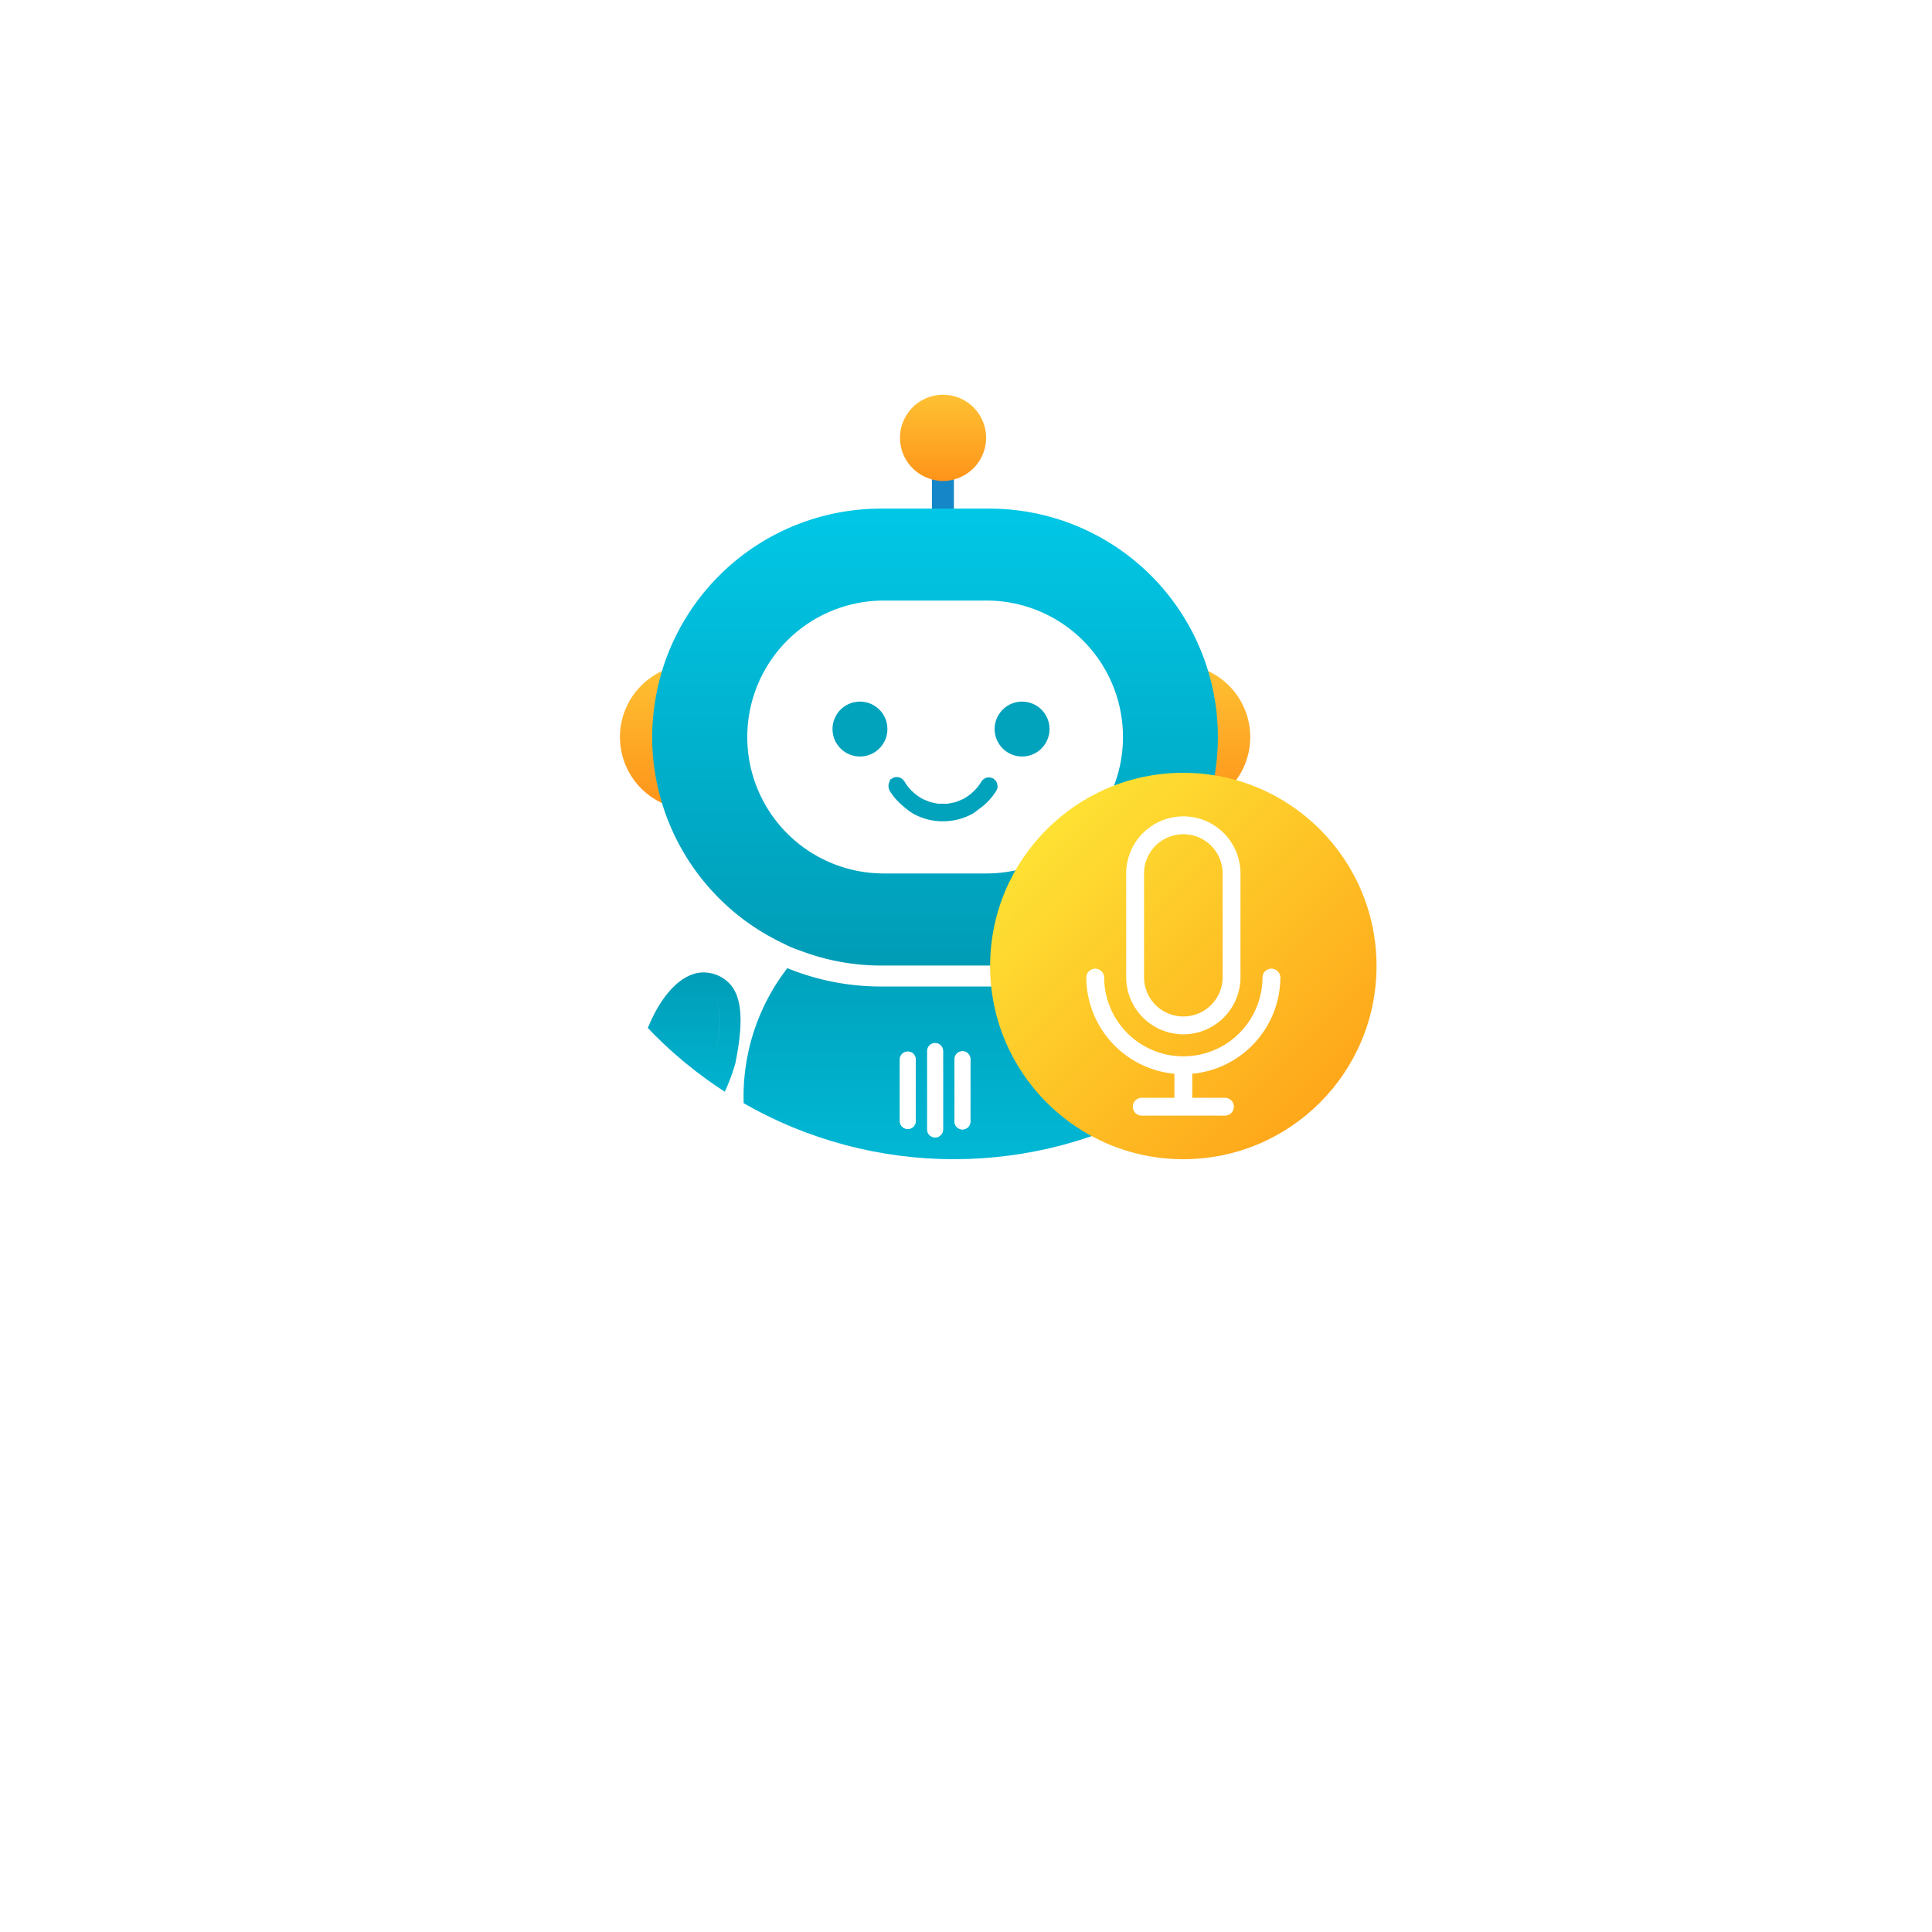 <svg xmlns="http://www.w3.org/2000/svg" xmlns:xlink="http://www.w3.org/1999/xlink" width="80" height="80" viewBox="0 0 80 80"><defs><style>.a{fill:url(#a);}.b{fill:#fff;}.c{clip-path:url(#d);}.d,.i{fill:url(#e);}.e{fill:url(#f);}.f{fill:#1586c7;}.g{fill:none;}.h{fill:url(#h);}.i,.j{stroke:rgba(0,0,0,0);stroke-miterlimit:10;}.j{fill:url(#k);}.k{fill:#00a2bc;}.l{fill:url(#l);}.m{filter:url(#b);}</style><linearGradient id="a" x1="0.406" y1="-0.043" x2="0.62" y2="1.446" gradientUnits="objectBoundingBox"><stop offset="0" stop-color="#fe8c09"/><stop offset="1" stop-color="#fc3907"/></linearGradient><filter id="b" x="0" y="0" width="80" height="80" filterUnits="userSpaceOnUse"><feOffset dy="8" input="SourceAlpha"/><feGaussianBlur stdDeviation="5" result="c"/><feFlood flood-opacity="0.188"/><feComposite operator="in" in2="c"/><feComposite in="SourceGraphic"/></filter><clipPath id="d"><circle class="a" cx="17.5" cy="17.5" r="17.5" transform="translate(0.25 0.25)"/></clipPath><linearGradient id="e" x1="0.5" x2="0.5" y2="1" gradientUnits="objectBoundingBox"><stop offset="0" stop-color="#009cb6"/><stop offset="1" stop-color="#01c7e6"/></linearGradient><linearGradient id="f" x1="0.5" x2="0.5" y2="1" gradientUnits="objectBoundingBox"><stop offset="0" stop-color="#fec133"/><stop offset="1" stop-color="#fe941a"/></linearGradient><linearGradient id="h" x1="0.5" x2="0.5" y2="1" gradientUnits="objectBoundingBox"><stop offset="0" stop-color="#01c7e6"/><stop offset="1" stop-color="#009cb6"/></linearGradient><linearGradient id="k" x1="0.5" x2="0.5" y2="1" gradientUnits="objectBoundingBox"><stop offset="0" stop-color="#1d9ee9"/><stop offset="1" stop-color="#009cb6"/></linearGradient><linearGradient id="l" x1="0.146" y1="0.146" x2="0.852" y2="0.852" gradientUnits="objectBoundingBox"><stop offset="0" stop-color="#fee133"/><stop offset="1" stop-color="#fea71a"/></linearGradient></defs><g transform="translate(-245 -501)"><g class="m" transform="matrix(1, 0, 0, 1, 245, 501)"><rect class="b" width="50" height="50" rx="16" transform="translate(15 7)"/></g><g transform="translate(222.119 209.948)"><g transform="translate(28.13 216.796)"><path class="b" d="M16.387,0a16.387,16.387,0,0,0,0,32.775q.741,0,1.475-.066c.455-.041.906-.1,1.354-.181l.172-.03a16.387,16.387,0,0,0-3-32.5Z" transform="translate(16.955 87)"/><g transform="translate(16.5 87.006)"><g transform="translate(0)"><g class="c"><g transform="translate(2.329 2.181)"><path class="b" d="M685.039,413.971v.416a8.007,8.007,0,0,0,2.5-1.974,1.714,1.714,0,0,0-.759-.182A1.741,1.741,0,0,0,685.039,413.971Z" transform="translate(-666.993 -376.367)"/><path class="b" d="M675.093,412.232a1.713,1.713,0,0,0-.759.182,7.992,7.992,0,0,0,2.5,1.974v-.416A1.74,1.74,0,0,0,675.093,412.232Z" transform="translate(-665.591 -376.367)"/><path class="d" d="M686.049,399.913a10.267,10.267,0,0,1-3.867.759h-4.506a10.265,10.265,0,0,1-3.867-.759,8.689,8.689,0,0,0-.313,10.192,2.58,2.58,0,0,1,1.291-.355,2.611,2.611,0,0,1,2.608,2.608v.792a7.43,7.43,0,0,0,5.068,0v-.791a2.611,2.611,0,0,1,2.608-2.608,2.58,2.58,0,0,1,1.291.355,8.689,8.689,0,0,0-.313-10.192Zm-6.925,6.331a.328.328,0,0,1-.656,0v-2.55a.328.328,0,0,1,.656,0Zm1.132.348a.328.328,0,1,1-.656,0v-3.248a.328.328,0,0,1,.656,0Zm1.132-.348a.328.328,0,1,1-.655,0v-2.55a.328.328,0,1,1,.655,0Z" transform="translate(-665.285 -374.754)"/><path class="b" d="M679.771,403.887a.328.328,0,0,0-.328.328v2.55a.328.328,0,0,0,.656,0v-2.55A.327.327,0,0,0,679.771,403.887Z" transform="translate(-666.26 -375.275)"/><path class="b" d="M681.074,403.485a.328.328,0,0,0-.328.328v3.248a.328.328,0,1,0,.656,0v-3.248A.328.328,0,0,0,681.074,403.485Z" transform="translate(-666.43 -375.222)"/><path class="b" d="M682.377,403.887a.327.327,0,0,0-.328.328v2.55a.328.328,0,1,0,.655,0v-2.55A.327.327,0,0,0,682.377,403.887Z" transform="translate(-666.601 -375.275)"/><path class="e" d="M667.317,386.685a3.013,3.013,0,0,0,0,5.706,14.816,14.816,0,0,1,0-5.706Z" transform="translate(-663.68 -373.949)"/><path class="e" d="M695.386,386.685a14.838,14.838,0,0,1,0,5.706,3.014,3.014,0,0,0,0-5.706Z" transform="translate(-669.736 -373.949)"/><rect class="f" width="0.91" height="4.551" transform="translate(14.511 2.367)"/><path class="g" d="M691.087,383.689a10.34,10.34,0,0,0-9.916-7.464h-1.819v-.9a2.2,2.2,0,1,0-.869,0v.9h-1.818a10.34,10.34,0,0,0-9.916,7.464,2.895,2.895,0,0,0,0,5.728A10.362,10.362,0,0,0,672,395.753a9.533,9.533,0,0,0-.183,11.115q.254.365.542.7a8.87,8.87,0,0,0,3.066,2.339,8.648,8.648,0,0,0,.807.319,8.4,8.4,0,0,0,6.187-.32,8.858,8.858,0,0,0,3.066-2.338q.287-.338.541-.7a9.532,9.532,0,0,0-.182-11.115,10.362,10.362,0,0,0,5.247-6.336,2.895,2.895,0,0,0,0-5.728Zm.226,4.79a10.024,10.024,0,0,0,0-3.853,2.035,2.035,0,0,1,0,3.853Zm-7.253,17.481a2.611,2.611,0,0,0-2.608,2.608v.791a7.43,7.43,0,0,1-5.067,0v-.792a2.611,2.611,0,0,0-2.608-2.608,2.581,2.581,0,0,0-1.291.355,8.689,8.689,0,0,1,.313-10.192,10.266,10.266,0,0,0,3.867.759h4.506a10.267,10.267,0,0,0,3.867-.759,8.689,8.689,0,0,1,.313,10.192A2.58,2.58,0,0,0,684.059,405.96Zm.759,1.051a8.008,8.008,0,0,1-2.5,1.974v-.416a1.741,1.741,0,0,1,1.739-1.739A1.714,1.714,0,0,1,684.818,407.01Zm-11.8,0a1.713,1.713,0,0,1,.759-.182,1.74,1.74,0,0,1,1.739,1.739v.416A7.993,7.993,0,0,1,673.017,407.01Zm11.852-11.753c-.147.063-.3.113-.45.168a9.394,9.394,0,0,1-3.248.588h-4.506a9.4,9.4,0,0,1-3.249-.588c-.15-.055-.3-.1-.45-.168s-.268-.129-.4-.193a9.5,9.5,0,0,1-4.9-5.6,9.362,9.362,0,0,1-.4-1.826,8.776,8.776,0,0,1,0-2.164,9.363,9.363,0,0,1,.4-1.826,9.474,9.474,0,0,1,9-6.551h4.506a9.451,9.451,0,0,1,4.1,17.971C685.137,395.128,685.007,395.2,684.869,395.257Zm-19.726-8.7a2.039,2.039,0,0,1,1.379-1.926,10,10,0,0,0,0,3.853A2.041,2.041,0,0,1,665.143,386.552Zm13.774-14.72a1.331,1.331,0,0,1,.435,2.591,1.309,1.309,0,0,1-.435.079h0a1.315,1.315,0,0,1-.435-.079,1.331,1.331,0,0,1,.435-2.591Z" transform="translate(-664.274 -370.964)"/><path class="h" d="M690.609,390.384a9.459,9.459,0,0,0-9-12.367h-4.506a9.474,9.474,0,0,0-9,6.551,9.764,9.764,0,0,0-.462,2.908,9.459,9.459,0,0,0,5.361,8.512c.133.064.263.135.4.193s.3.113.45.168a9.4,9.4,0,0,0,3.248.588h4.506a9.4,9.4,0,0,0,3.249-.588c.15-.055.3-.1.45-.168s.268-.129.4-.193A9.494,9.494,0,0,0,690.609,390.384Zm-9.123,2.74H677.23a5.648,5.648,0,0,1,0-11.3h4.257a5.648,5.648,0,1,1,0,11.3Z" transform="translate(-664.715 -371.887)"/><path class="b" d="M686.991,388.181a4.785,4.785,0,0,0-4.78-4.779h-4.257a4.779,4.779,0,1,0,0,9.558h4.257A4.785,4.785,0,0,0,686.991,388.181Z" transform="translate(-665.439 -372.593)"/><path class="g" d="M682.08,382.4h-4.257a5.648,5.648,0,1,0,0,11.3h4.257a5.648,5.648,0,1,0,0-11.3Zm-9.036,5.648a4.785,4.785,0,0,1,4.779-4.779h4.257a4.779,4.779,0,1,1,0,9.558h-4.257A4.785,4.785,0,0,1,673.044,388.05Z" transform="translate(-665.308 -372.462)"/><path class="e" d="M680.789,375.425a1.756,1.756,0,0,0,.581.106h0a1.75,1.75,0,0,0,.581-.106,1.782,1.782,0,1,0-1.161,0Z" transform="translate(-666.399 -370.543)"/><path class="i" d="M.2,7.515A8.077,8.077,0,0,1,.131,4.272C.563,1.632,1.876-.194,3.184.017a1.464,1.464,0,0,1,1,.605c.39.582.429,1.559.122,3.076l0,.019A7.516,7.516,0,0,1,3.564,5.5c-.144.278-.3.578-.466.935a4.829,4.829,0,0,0-.34,1.356c-.1.665-.222,1.494-1.025,1.494C.985,9.17.464,8.543.2,7.515Zm1.607.91c-.008-.073.054-.486.094-.759A5.567,5.567,0,0,1,2.31,6.073c.17-.369.333-.683.483-.972a6.722,6.722,0,0,0,.663-1.584c.31-1.537.175-2.16.006-2.41.167.251.3.872-.006,2.41A6.734,6.734,0,0,1,2.793,5.1c-.15.289-.313.6-.484.972A5.588,5.588,0,0,0,1.9,7.666c-.04.273-.1.685-.1.759ZM1.038,7.3A5.906,5.906,0,0,1,.869,5.817,5.906,5.906,0,0,0,1.038,7.3ZM2.969.867h0Z" transform="translate(2.077 25.335)"/><path class="j" d="M1.751,7.792a4.748,4.748,0,0,0-.338-1.351C1.248,6.08,1.09,5.78.946,5.5A7.511,7.511,0,0,1,.207,3.714L.2,3.7C-.1,2.18-.064,1.2.326.621a1.449,1.449,0,0,1,.988-.6C2.629-.2,3.945,1.629,4.379,4.271a8.084,8.084,0,0,1-.066,3.241C4.046,8.541,3.525,9.168,2.847,9.28h-.01C1.972,9.281,1.849,8.455,1.751,7.792Zm1.721-.5ZM1.053,3.516A6.724,6.724,0,0,0,1.717,5.1c.15.289.313.6.485.976l.023.051L2.2,6.075C2.03,5.7,1.868,5.389,1.717,5.1a6.724,6.724,0,0,1-.663-1.583C.744,1.979.88,1.357,1.048,1.1.879,1.357.744,1.979,1.053,3.516Zm2.588,2.3a8.787,8.787,0,0,0-.119-1.4A8.848,8.848,0,0,1,3.641,5.816Zm-.119-1.4-.011-.063ZM1.048,1.1A.57.57,0,0,1,1.467.873.567.567,0,0,0,1.048,1.1ZM1.467.873l.015,0Zm.017,0,.044,0h0Z" transform="translate(22.7 25.337)"/><g transform="translate(10.429 14.122)"><path class="k" d="M601.482,387.039c0-.008,0-.017,0-.025a.339.339,0,0,0-.041-.085c-.007-.012-.011-.024-.02-.035a.376.376,0,0,0-.059-.054.288.288,0,0,0-.036-.034l-.011,0c-.005,0-.008-.007-.013-.01a.291.291,0,0,0-.068-.02.274.274,0,0,0-.052-.016.32.32,0,0,0-.074,0,.31.31,0,0,0-.061.006.413.413,0,0,0-.052.023.341.341,0,0,0-.071.035c-.006,0-.009.011-.014.015a.357.357,0,0,0-.079.085,1.836,1.836,0,0,1-.276.363c-.022.024-.047.046-.07.068a1.845,1.845,0,0,1-.3.23c-.026.016-.05.034-.077.049-.057.03-.116.053-.175.078s-.111.048-.17.066-.1.022-.149.033a1.773,1.773,0,0,1-.2.036,1.7,1.7,0,0,1-.172,0c-.06,0-.119,0-.178,0s-.13-.021-.195-.034-.107-.02-.159-.036-.1-.039-.156-.06a1.825,1.825,0,0,1-.187-.083c-.025-.013-.048-.031-.072-.046a1.829,1.829,0,0,1-.309-.233c-.022-.021-.046-.042-.067-.065a1.813,1.813,0,0,1-.278-.367c-.006-.009-.015-.015-.021-.023a.357.357,0,0,0-.468-.111l-.134.076h.041a.355.355,0,0,0-.055.124.218.218,0,0,0-.013.03.315.315,0,0,0-.009.092.362.362,0,0,0,.03.152s0,.009,0,.014a2.534,2.534,0,0,0,.594.685,2.64,2.64,0,0,0,.365.277l.01.007a2.524,2.524,0,0,0,1.25.328h.011a2.532,2.532,0,0,0,1.25-.329l.012-.009a2.417,2.417,0,0,0,.2-.151,2.531,2.531,0,0,0,.761-.81.348.348,0,0,0,.033-.12l0-.011A.367.367,0,0,0,601.482,387.039Z" transform="translate(-594.698 -383.62)"/><path class="k" d="M489.29,465.394h0a1.136,1.136,0,0,0,0-2.271h0a1.136,1.136,0,1,0,0,2.271Z" transform="translate(-488.154 -463.123)"/><path class="k" d="M499.845,465.394a1.136,1.136,0,0,0,0-2.271h0a1.136,1.136,0,1,0,0,2.271Z" transform="translate(-491.996 -463.123)"/></g></g></g></g></g></g><g transform="translate(63.793 323.003)"><g transform="translate(0.087 0.049)"><circle class="l" cx="8" cy="8" r="8"/></g><g transform="translate(3.569 1.852)"><path class="b" d="M8.536,260.186a.37.37,0,0,0-.739,0,3.278,3.278,0,1,1-6.557,0,.37.37,0,0,0-.739,0,4.023,4.023,0,0,0,3.648,4v.995H2.777a.37.37,0,0,0,0,.739H6.26a.37.37,0,0,0,0-.739H4.888v-.995a4.023,4.023,0,0,0,3.648-4Zm0,0" transform="translate(0 -253.527)"/><path class="b" d="M71.081,9.026a2.369,2.369,0,0,0,2.366-2.366V2.367a2.366,2.366,0,0,0-4.733,0V6.659A2.369,2.369,0,0,0,71.081,9.026ZM69.453,2.367a1.627,1.627,0,0,1,3.255,0V6.659a1.627,1.627,0,0,1-3.255,0Zm0,0" transform="translate(-66.562 0)"/></g></g></g></g></svg>
